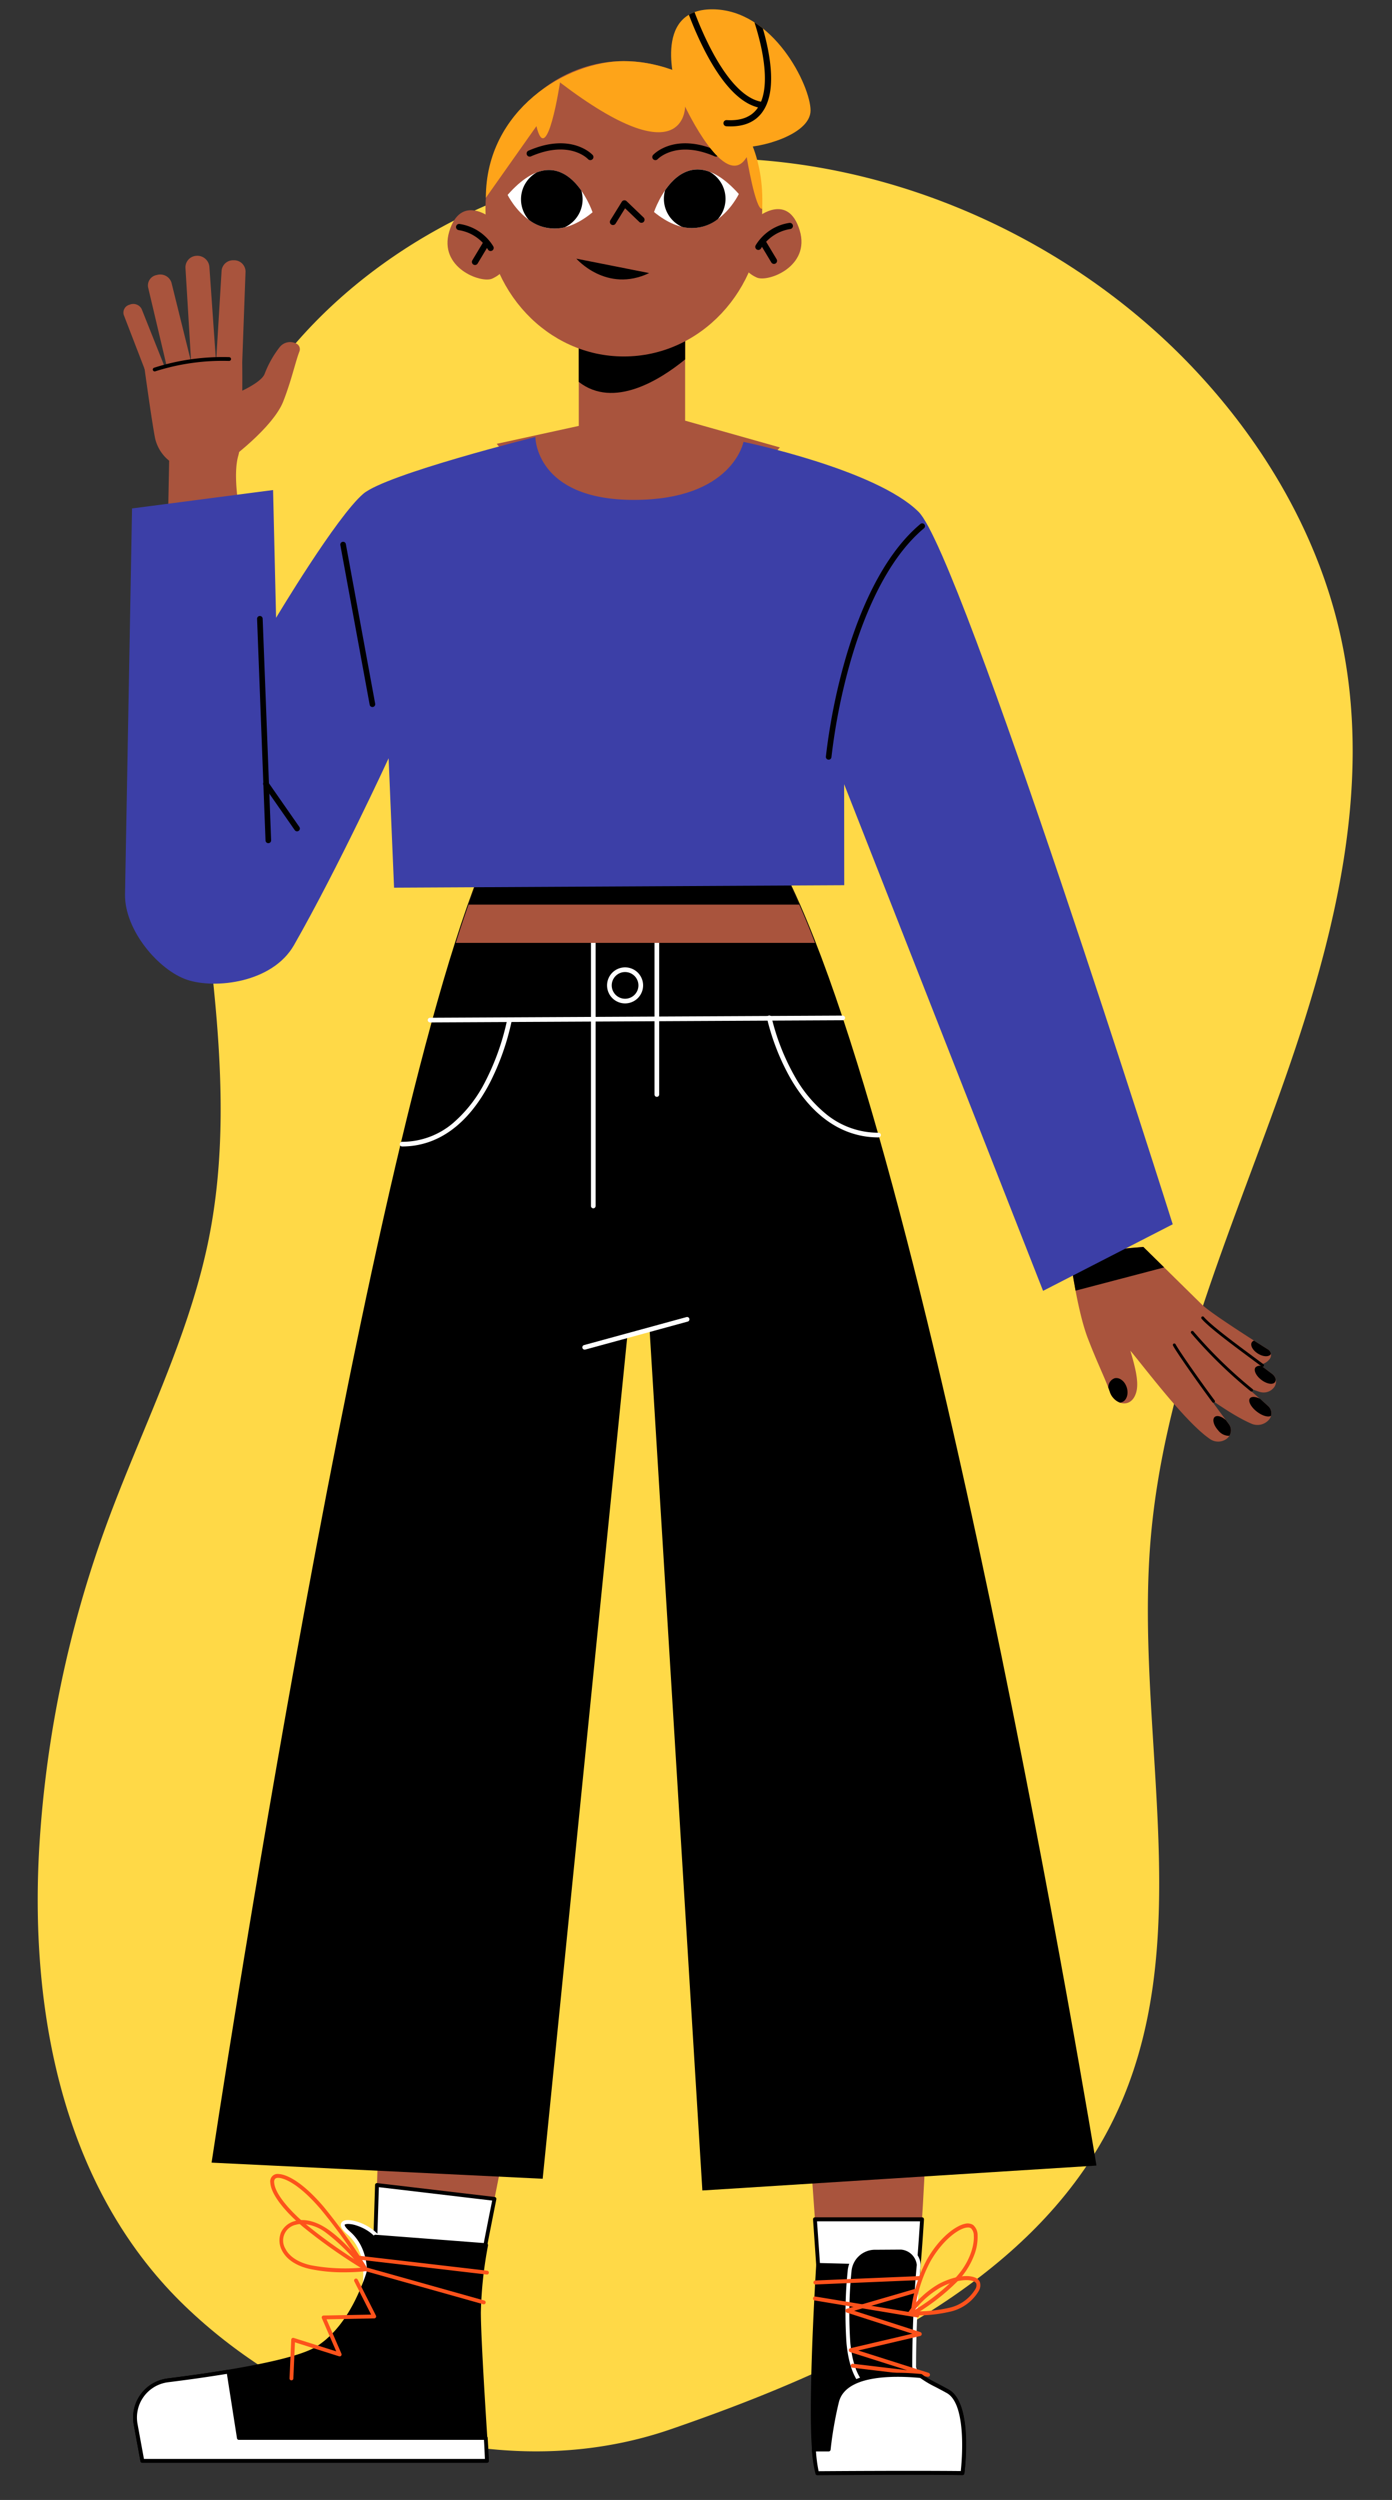 <svg xmlns="http://www.w3.org/2000/svg" xmlns:xlink="http://www.w3.org/1999/xlink" width="293.556" height="527.099" viewBox="0 0 293.556 527.099">
  <rect x="0" y="0" width="293.556" height="527.099" fill="#333333" stroke="none"/>
  <defs>
    <clipPath id="clip-path">
      <rect id="Rectangle_45320" data-name="Rectangle 45320" width="243.088" height="521.885" fill="none"/>
    </clipPath>
    <clipPath id="clip-path-2">
      <path id="Path_184051" data-name="Path 184051" d="M588.136,26.654s9,12.03,13.178,12.39,15.128-2.576,15.128-7.741S608.608,9.97,595.69,9.97s-7.553,16.684-7.553,16.684" transform="translate(-587.032 -9.97)" fill="none"/>
    </clipPath>
  </defs>
  <g id="_13" data-name="13" transform="translate(-1126 -3576.115)">
    <g id="Group_174791" data-name="Group 174791" transform="translate(0 194)">
      <g id="Group_172620" data-name="Group 172620" transform="matrix(0.998, 0.07, -0.07, 0.998, 1159.848, 3407)">
        <g id="Group_157493" data-name="Group 157493" transform="translate(0 0)">
          <path id="Path_114544" data-name="Path 114544" d="M199.852,522.945c36.131-15.352,73.6-36.067,88.154-70.71,16.15-38.447-.755-81.5-.349-122.832.323-32.739,11.62-64.357,20.508-96.016s15.417-65.3,6.246-96.885c-6.139-21.146-19.179-40.279-36.014-55.461-29.645-26.734-72.357-41.2-112.94-35.086S88.008,79.93,76.143,116.885C59.335,169.243,92.169,225.133,85.19,279.424c-2.73,21.243-11.469,41.333-17.4,61.995a239.442,239.442,0,0,0-9.286,67.45c.222,34.85,9.627,72.032,37.311,95.24C123.745,527.519,165.3,537.626,199.852,522.945Z" transform="translate(-58.504 -44.565)" fill="#ffd947"/>
        </g>
      </g>
      <g id="Group_175097" data-name="Group 175097" transform="translate(1152 3382.112)">
        <g id="Group_175098" data-name="Group 175098" transform="translate(0 0.003)">
          <g id="Group_175097-2" data-name="Group 175097" transform="translate(0 0)" clip-path="url(#clip-path)">
            <path id="Path_183970" data-name="Path 183970" d="M27.713,415.465l.205-10.559a8.482,8.482,0,0,1-2.943-4.631c-.616-2.915-2.258-14.882-2.258-14.882l20.6-2.223s.288,16.888-.821,20.686.068,10.5.068,10.5Z" transform="translate(-18.246 -307.764)" fill="#a9543d"/>
            <path id="Path_183971" data-name="Path 183971" d="M116.568,390.861s8.719-6.513,10.8-11.847c1.774-4.549,2.527-8.251,3.412-10.545a1.314,1.314,0,0,0-.686-1.649,2.811,2.811,0,0,0-3.478.747,21.731,21.731,0,0,0-3.153,5.58c-.676,2.015-6.124,4.238-6.124,4.238Z" transform="translate(-93.628 -294.386)" fill="#a9543d"/>
            <path id="Path_183972" data-name="Path 183972" d="M104.981,300.347l.7-19.1a2.4,2.4,0,0,0-2.5-2.381,2.432,2.432,0,0,0-2.547,2.155l-1.164,19.325Z" transform="translate(-79.899 -223.988)" fill="#a9543d"/>
            <path id="Path_183973" data-name="Path 183973" d="M73.073,296.662l-1.42-20.293a2.551,2.551,0,0,0-2.781-2.316,2.432,2.432,0,0,0-2.264,2.55l1.255,20.819Z" transform="translate(-53.496 -220.113)" fill="#a9543d"/>
            <path id="Path_183974" data-name="Path 183974" d="M35.542,313.23l-4.3-17.368a2.484,2.484,0,0,0-3.066-1.569,2.238,2.238,0,0,0-1.861,2.567l4.217,17.85Z" transform="translate(-21.092 -236.313)" fill="#a9543d"/>
            <path id="Path_183975" data-name="Path 183975" d="M8.942,339.543,3.867,326.8a1.987,1.987,0,0,0-2.563-.886,1.712,1.712,0,0,0-1.212,2.13l5.054,13.114Z" transform="translate(0 -261.66)" fill="#a9543d"/>
            <path id="Path_183976" data-name="Path 183976" d="M32.039,385.512a.4.4,0,0,1-.121-.783A47.5,47.5,0,0,1,47.76,382.5a.4.4,0,0,1-.057.8,46.684,46.684,0,0,0-15.544,2.191.4.4,0,0,1-.121.019" transform="translate(-25.412 -307.199)"/>
            <path id="Path_183977" data-name="Path 183977" d="M400.2,364.122l17.3-3.776V336.834h22.427V359.24l19.983,5.644-31.2,34.894Z" transform="translate(-321.442 -270.547)" fill="#a9543d"/>
            <path id="Path_183978" data-name="Path 183978" d="M510.531,346.335v-9.5H488.1v14.232c7.385,5.746,17.161-.437,22.427-4.732" transform="translate(-392.046 -270.547)"/>
            <path id="Path_183979" data-name="Path 183979" d="M720.117,1763.949s-1.733,36.111-.879,53.979-.894,70.174-3.484,87.066l-19.237-.747s-7.524-115.66-12.678-141.407Z" transform="translate(-549.261 -1415.918)" fill="#a9543d"/>
            <path id="Path_183980" data-name="Path 183980" d="M741.19,2377.714c.867,12.34,1.391,20.4,1.391,20.4l19.237.747c.73-4.759,1.392-12.329,1.949-21.148Z" transform="translate(-595.326 -1909.786)" fill="#fff"/>
            <path id="Path_183981" data-name="Path 183981" d="M760.165,2397.563h-.015l-19.237-.747a.413.413,0,0,1-.389-.393c-.005-.081-.534-8.2-1.391-20.4a.433.433,0,0,1,.107-.318.4.4,0,0,1,.3-.135h22.578a.4.4,0,0,1,.3.134.431.431,0,0,1,.108.316c-.593,9.393-1.268,16.719-1.953,21.187a.411.411,0,0,1-.4.356m-18.858-1.576,18.513.719c.651-4.4,1.293-11.392,1.861-20.291H739.973c.735,10.477,1.222,17.859,1.335,19.572" transform="translate(-593.672 -1908.065)"/>
            <path id="Path_183982" data-name="Path 183982" d="M307.154,1739s-4.17,34.21-2.876,52.489-10.973,69.824-13.562,86.682L268.9,1875.33s3.538-119.089,5.465-137.621Z" transform="translate(-215.983 -1395.733)" fill="#a9543d"/>
            <path id="Path_183983" data-name="Path 183983" d="M269.485,2340.947c-.362,11.459-.583,18.906-.583,18.906l21.814,2.844c.668-4.352,1.982-11.016,3.54-18.822Z" transform="translate(-215.983 -1880.255)" fill="#fff"/>
            <path id="Path_183984" data-name="Path 183984" d="M289.058,2361.444a.435.435,0,0,1-.053,0l-21.814-2.844a.406.406,0,0,1-.354-.415c0-.074.225-7.578.583-18.906a.406.406,0,0,1,.454-.39l24.771,2.927a.406.406,0,0,1,.351.483c-1.539,7.71-2.868,14.446-3.537,18.8a.406.406,0,0,1-.4.344m-21.4-3.6,21.057,2.745c.676-4.3,1.937-10.7,3.4-18.016l-23.895-2.824c-.305,9.68-.51,16.482-.558,18.095" transform="translate(-214.324 -1878.596)"/>
            <path id="Path_183985" data-name="Path 183985" d="M236.861,2403.437s7.146-13.938-.473-20.548c-5.163-4.48,7.839-1.96,7.175,4.133-.672,6.161-6.7,16.416-6.7,16.416" transform="translate(-188.891 -1912.112)"/>
            <path id="Path_183986" data-name="Path 183986" d="M235.186,2402.174a.407.407,0,0,1-.361-.592,32.588,32.588,0,0,0,2.587-7.7c1.072-5.56.075-9.715-2.964-12.352-1.177-1.021-1.583-1.811-1.243-2.415.58-1.031,2.8-.414,3.461-.2a10.319,10.319,0,0,1,3.909,2.273,5.038,5.038,0,0,1,1.719,4.211c-.673,6.177-6.508,16.156-6.755,16.578a.406.406,0,0,1-.35.2m-.58-22.825c-.418,0-.651.082-.695.16s.032.5,1.068,1.4c3.231,2.8,4.347,7.347,3.226,13.138-.134.693-.292,1.363-.462,2,1.629-3.37,3.4-7.618,3.741-10.743.289-2.653-2.424-4.775-5.068-5.624a6.1,6.1,0,0,0-1.81-.335" transform="translate(-187.217 -1910.443)" fill="#fff"/>
            <path id="Path_183987" data-name="Path 183987" d="M739.935,2426.665s-2.389,38.234-.249,42.416c0,0,19.492,1.319,30.691,1.457,0,0,1.93-14.434-3.1-17.24-5.4-3.007-7.354-3.171-7.354-7.572S761.1,2427.2,761.1,2427.2Z" transform="translate(-593.402 -1949.104)"/>
            <path id="Path_183988" data-name="Path 183988" d="M768.737,2469.237h0c-11.082-.136-30.518-1.445-30.713-1.458a.4.4,0,0,1-.332-.223c-2.169-4.239.1-41.075.2-42.641a.412.412,0,0,1,.414-.395l21.169.534a.4.4,0,0,1,.292.141.433.433,0,0,1,.1.318c-.012.141-1.183,14.158-1.183,18.49,0,3.417,1.2,4.046,4.743,5.912.706.371,1.505.792,2.4,1.288,5.224,2.911,3.4,17.068,3.315,17.669a.412.412,0,0,1-.4.364m-30.424-2.284c2.25.149,19.632,1.286,30.067,1.435a50.735,50.735,0,0,0,.288-7.136c-.131-3.5-.8-7.951-3.226-9.305-.882-.492-1.677-.91-2.379-1.279-3.67-1.93-5.188-2.729-5.188-6.665s.948-15.672,1.15-18.116l-20.349-.514c-.805,13.045-1.863,37.635-.361,41.579" transform="translate(-591.763 -1947.382)"/>
            <path id="Path_183989" data-name="Path 183989" d="M86.615,2398.083a85.323,85.323,0,0,0-1.516,14.148c0,6.56,1.683,31.329,1.683,31.329H14.114l-1.41-7.7a7.907,7.907,0,0,1,6.794-9.271c10.178-1.272,26.66-3.728,31.529-6.775,8.9-5.567,12.234-19.651,12.234-23.517Z" transform="translate(-10.099 -1924.71)"/>
            <path id="Path_183990" data-name="Path 183990" d="M85.117,2442.309H12.449a.406.406,0,0,1-.4-.333l-1.41-7.7a8.313,8.313,0,0,1,7.143-9.747c9.629-1.2,26.507-3.677,31.364-6.716,4.727-2.959,7.663-8.272,9.293-12.208a33.947,33.947,0,0,0,2.75-10.965.406.406,0,0,1,.437-.405l23.354,1.789a.406.406,0,0,1,.367.485,85.568,85.568,0,0,0-1.508,14.069c0,6.471,1.665,31.053,1.682,31.3a.407.407,0,0,1-.405.434m-72.329-.813H84.682c-.224-3.339-1.655-24.9-1.655-30.922a84.874,84.874,0,0,1,1.438-13.778l-22.476-1.722a36.629,36.629,0,0,1-2.8,10.838c-1.675,4.045-4.7,9.513-9.613,12.585-2.616,1.637-10.238,4.152-31.694,6.834a7.5,7.5,0,0,0-6.445,8.794Z" transform="translate(-8.434 -1923.052)"/>
            <path id="Path_183991" data-name="Path 183991" d="M178.544,2462.656h-.018a.407.407,0,0,1-.388-.424l.36-8.153a.406.406,0,0,1,.528-.37l8.961,2.834-3.028-6.991a.406.406,0,0,1,.365-.568l10.021-.194-3.549-7.009a.406.406,0,0,1,.725-.367l3.841,7.586a.407.407,0,0,1-.355.59l-10.062.194,3.141,7.252a.406.406,0,0,1-.5.549l-9.305-2.943-.336,7.624a.406.406,0,0,1-.406.388" transform="translate(-143.08 -1960.772)" fill="#fd521b"/>
            <path id="Path_183992" data-name="Path 183992" d="M780.361,2437.751s-3.417-1-4.251-9.536a88.336,88.336,0,0,1,.236-15.153,5.377,5.377,0,0,1,5.494-5.007l5.337-.037a4.016,4.016,0,0,1,3.753,3.67s-.961,9.337-.961,21.323c0,1.348,2.927,4.446,2.927,4.446Z" transform="translate(-623.184 -1934.127)"/>
            <path id="Path_183993" data-name="Path 183993" d="M778.708,2436.451a.4.4,0,0,1-.11-.015c-.15-.045-3.693-1.182-4.544-9.9a88.833,88.833,0,0,1,.236-15.234,5.781,5.781,0,0,1,5.9-5.389l5.328-.037h.02a4.507,4.507,0,0,1,2.825,1.256,3.931,3.931,0,0,1,1.316,2.838.353.353,0,0,1,0,.041c-.009.093-.959,9.454-.959,21.279,0,.855,1.724,3,2.811,4.15a.435.435,0,0,1,.087.455.406.406,0,0,1-.366.263l-12.535.293h-.009m1.258-29.7a4.974,4.974,0,0,0-4.869,4.628,87.983,87.983,0,0,0-.237,15.071c.735,7.521,3.515,8.983,3.915,9.155l11.549-.27c-.925-1.06-2.413-2.937-2.413-4.046,0-11.594.91-20.833.961-21.347a3.645,3.645,0,0,0-3.355-3.225l-5.327.037h-.019c-.068,0-.136,0-.2,0" transform="translate(-621.531 -1932.405)" fill="#fff"/>
            <path id="Path_183994" data-name="Path 183994" d="M791.243,2470.457l-.047,0-15.894-1.908a.419.419,0,0,1-.356-.467.409.409,0,0,1,.449-.371l11.467,1.376-12.04-3.824a.421.421,0,0,1-.286-.419.417.417,0,0,1,.316-.4l13.082-3.062-13.833-4.453a.427.427,0,0,1,.011-.81l14.626-4.254a.4.4,0,0,1,.5.293.424.424,0,0,1-.281.52l-13.3,3.868,13.97,4.5a.427.427,0,0,1-.031.815l-13.07,3.06,14.837,4.712a.424.424,0,0,1,.278.49.41.41,0,0,1-.4.336" transform="translate(-621.53 -1969.333)" fill="#fd521b"/>
            <path id="Path_183995" data-name="Path 183995" d="M282.417,2436.748a.411.411,0,0,1-.11-.016l-25.035-7.033a.407.407,0,0,1,.22-.783l25.035,7.033a.407.407,0,0,1-.11.8" transform="translate(-206.403 -1950.9)" fill="#fd521b"/>
            <path id="Path_183996" data-name="Path 183996" d="M277.359,2420.622a.315.315,0,0,1-.048,0l-27.108-3.167a.407.407,0,0,1,.094-.808l27.108,3.168a.406.406,0,0,1-.047.81" transform="translate(-200.675 -1941.052)" fill="#fd521b"/>
            <path id="Path_183997" data-name="Path 183997" d="M768.259,2547.778a48.917,48.917,0,0,1-5.658-3.23c-6.843-.653-16.377-.439-17.724,5.535a79.686,79.686,0,0,0-1.723,9.948h-3.131a26.5,26.5,0,0,0,.723,5.016s19.386-.158,30.617-.03c0,0,.1-.7.206-2.267h0c.305-4.37.393-12.908-3.311-14.972" transform="translate(-594.389 -2043.584)" fill="#fff"/>
            <path id="Path_183998" data-name="Path 183998" d="M739.092,2563.716a.4.4,0,0,1-.358-.223,25.374,25.374,0,0,1-.769-5.177.433.433,0,0,1,.105-.322.4.4,0,0,1,.3-.136h2.765a83.409,83.409,0,0,1,1.694-9.623c.764-3.391,4.534-7.159,18.155-5.859a.4.4,0,0,1,.213.088,20.16,20.16,0,0,0,3.207,1.9c.7.371,1.5.79,2.391,1.286,3.851,2.146,3.861,10.554,3.524,15.375-.11,1.567-.206,2.268-.209,2.3a.411.411,0,0,1-.4.362h0c-11.1-.126-30.416.028-30.609.03Zm-.28-5.015a31.27,31.27,0,0,0,.558,4.17c2.4-.018,19.567-.143,29.981-.031.038-.353.1-.967.16-1.872.26-3.717.478-12.577-3.1-14.57-.88-.491-1.674-.908-2.375-1.277a22.339,22.339,0,0,1-3.246-1.916c-5.908-.553-15.866-.585-17.175,5.222a79.348,79.348,0,0,0-1.714,9.892.412.412,0,0,1-.4.382Z" transform="translate(-592.734 -2041.831)"/>
            <path id="Path_183999" data-name="Path 183999" d="M86.538,2554.868H34.474l-2.188-13.98c-4.522.75-9.074,1.372-12.788,1.836a7.906,7.906,0,0,0-6.794,9.27l.526,2.873.884,4.83H86.783s-.1-2.682-.245-4.83" transform="translate(-10.099 -2040.848)" fill="#fff"/>
            <path id="Path_184000" data-name="Path 184000" d="M85.117,2558.447H12.449a.406.406,0,0,1-.4-.333l-1.41-7.7a8.312,8.312,0,0,1,7.143-9.747c4.624-.578,8.921-1.2,12.772-1.834a.406.406,0,0,1,.468.338l2.134,13.637H84.872a.406.406,0,0,1,.405.378c.146,2.131.245,4.817.246,4.844a.407.407,0,0,1-.406.421m-72.329-.813H84.695c-.031-.775-.1-2.488-.2-4.018H32.809a.406.406,0,0,1-.4-.344L30.283,2539.7c-3.756.617-7.926,1.213-12.4,1.772a7.5,7.5,0,0,0-6.445,8.795Z" transform="translate(-8.434 -2039.189)"/>
            <path id="Path_184001" data-name="Path 184001" d="M761.122,2464.821a.385.385,0,0,1-.064-.005l-21.585-3.57a.42.42,0,0,1-.337-.483.407.407,0,0,1,.464-.35l21.585,3.57a.42.42,0,0,1,.337.483.41.41,0,0,1-.4.355" transform="translate(-593.672 -1976.206)" fill="#fd521b"/>
            <path id="Path_184002" data-name="Path 184002" d="M740.007,2440.333a.422.422,0,0,1-.016-.843l21.838-.923a.422.422,0,0,1,.033.843l-21.838.923h-.017" transform="translate(-594.05 -1958.663)" fill="#fd521b"/>
            <path id="Path_184003" data-name="Path 184003" d="M180.978,2389.565a34.328,34.328,0,0,1-7.206-.7c-2.844-.628-4.935-2.01-5.888-3.891a4.524,4.524,0,0,1-.215-3.816,4.43,4.43,0,0,1,2.9-2.391c2.022-.578,4.475.019,6.908,1.679,4.141,2.826,8.013,8.032,8.176,8.252a.407.407,0,0,1-.28.646,41.748,41.748,0,0,1-4.4.218m-8.818-10.2a4.957,4.957,0,0,0-1.363.184,3.386,3.386,0,0,0-2.188,5.06c.841,1.66,2.737,2.89,5.339,3.465a39.166,39.166,0,0,0,10.612.53,39.434,39.434,0,0,0-7.536-7.485,8.883,8.883,0,0,0-4.863-1.754" transform="translate(-134.41 -1910.463)" fill="#fd521b"/>
            <path id="Path_184004" data-name="Path 184004" d="M177.519,2349.4a.4.4,0,0,1-.206-.056,111.065,111.065,0,0,1-12.793-8.991c-3.286-2.74-6.843-6.649-6.972-9.4a1.556,1.556,0,0,1,1.779-1.8c.863.032,4.1.625,9.469,6.9a114.776,114.776,0,0,1,9.07,12.737.406.406,0,0,1-.348.617m-18.3-19.446a.924.924,0,0,0-.664.2,1.014,1.014,0,0,0-.194.754c.117,2.5,3.672,6.31,6.681,8.819a107.693,107.693,0,0,0,11.219,8.017,107.293,107.293,0,0,0-8.08-11.172c-5.291-6.182-8.328-6.6-8.883-6.619h-.079" transform="translate(-126.541 -1870.773)" fill="#fd521b"/>
            <path id="Path_184005" data-name="Path 184005" d="M844.282,2401.576a.391.391,0,0,1-.221-.068.427.427,0,0,1-.183-.384,29.852,29.852,0,0,1,3.476-11.444c2.56-4.468,5.895-6.976,7.91-7.416a2.167,2.167,0,0,1,1.789.26,2.831,2.831,0,0,1,.914,2.138,10.691,10.691,0,0,1-.882,4.6,16.036,16.036,0,0,1-3.4,5.165,45.979,45.979,0,0,1-9.208,7.1.394.394,0,0,1-.191.05m11.654-18.546a2.414,2.414,0,0,0-.505.06c-1.906.416-5.053,2.962-7.38,7.022a29.205,29.205,0,0,0-3.278,10.268,45.329,45.329,0,0,0,8.341-6.555c3.016-3.075,4.212-6.871,4.045-9.1a2.088,2.088,0,0,0-.576-1.517,1.075,1.075,0,0,0-.647-.18M847.7,2389.9h0Z" transform="translate(-677.804 -1913.379)" fill="#fd521b"/>
            <path id="Path_184006" data-name="Path 184006" d="M842.911,2446.814c-.91,0-1.484-.041-1.545-.045a.406.406,0,0,1-.337-.238.437.437,0,0,1,.031-.422,20.136,20.136,0,0,1,6.283-5.854c2.223-1.236,5.558-2.222,7.63-1.465a1.85,1.85,0,0,1,1.147.979,2.341,2.341,0,0,1-.228,1.9,9.4,9.4,0,0,1-6.194,4.4,30.466,30.466,0,0,1-6.786.746m-.727-.855a30.346,30.346,0,0,0,7.334-.714,8.677,8.677,0,0,0,5.651-3.958,1.6,1.6,0,0,0,.206-1.185,1.119,1.119,0,0,0-.67-.515c-1.331-.486-4.156-.157-6.98,1.413a19.232,19.232,0,0,0-5.541,4.958m5.35-5.331h0Z" transform="translate(-675.484 -1958.631)" fill="#fd521b"/>
            <path id="Path_184007" data-name="Path 184007" d="M1077.1,1435.639c3.936,4.8,11.939,15.387,16.855,18.679a2.993,2.993,0,0,0,3.487-.125,2.206,2.206,0,0,0,.425-3.066c-3.005-4.033-10.264-13.9-11.5-16.693-.821-1.854-3.869-1.784-6.588-1.3-2.25.4-4.128.733-2.677,2.5" transform="translate(-864.716 -1150.864)" fill="#a9543d"/>
            <path id="Path_184008" data-name="Path 184008" d="M1096.24,1430.8s14.234,12.417,22.193,15.826a3.207,3.207,0,0,0,3.674-.839,2.052,2.052,0,0,0-.167-2.875c-3.659-3.305-14.071-12.082-15.846-14.61-2.226-3.17-9.854,2.5-9.854,2.5" transform="translate(-880.503 -1146.442)" fill="#a9543d"/>
            <path id="Path_184009" data-name="Path 184009" d="M1103.69,1411.3s14.749,10.644,22.463,13.043a2.772,2.772,0,0,0,2.968-.9,2.016,2.016,0,0,0-.354-2.888c-3.8-2.843-12.83-9.691-14.646-11.83-2.313-2.724-10.43,2.58-10.43,2.58" transform="translate(-886.486 -1130.866)" fill="#a9543d"/>
            <path id="Path_184010" data-name="Path 184010" d="M1053.076,1357.547c-3.313-2.087-12.132-7.7-13.925-9.46-4.309-4.23-12.365-12.16-12.365-12.16s-14.911,1.23-16.162,1.917c-.273.15.2,1.377,1.168,3.184.366,2.383,1.574,9.673,3.264,14.093,2.042,5.34,3.757,8.679,4.667,11.365s4.467,3.681,5.54.19c.685-2.228-.244-5.552-1.21-8.883a14.012,14.012,0,0,0,2.176,1.7c1.928,1.164,7.629-7.6,7.629-7.6s9.918,7.052,16.385,8.765a3.021,3.021,0,0,0,3.2-1.119,1.379,1.379,0,0,0-.373-1.989" transform="translate(-811.674 -1073.02)" fill="#a9543d"/>
            <path id="Path_184011" data-name="Path 184011" d="M1212.237,1438.169c-.747-.471-1.775-1.121-2.939-1.866a.881.881,0,0,0-.47.355c-.392.626.186,1.693,1.29,2.384s2.317.742,2.708.116c.013-.021.022-.043.032-.064a1.374,1.374,0,0,0-.622-.925" transform="translate(-970.836 -1153.643)"/>
            <path id="Path_184012" data-name="Path 184012" d="M1216.868,1466.071a2,2,0,0,0-.719-1.027c-.609-.456-1.352-1.015-2.178-1.64a1.262,1.262,0,0,0-1.332.258c-.449.586.1,1.763,1.234,2.629s2.411,1.091,2.86.5a.9.9,0,0,0,.135-.724" transform="translate(-973.869 -1175.356)"/>
            <path id="Path_184013" data-name="Path 184013" d="M1210.574,1498.582c-.482-.436-1.062-.961-1.708-1.55-.942-.462-1.8-.525-2.135-.089-.449.587.22,1.853,1.494,2.828,1.146.877,2.391,1.219,2.956.853a2.049,2.049,0,0,0-.607-2.042" transform="translate(-969.137 -1202.112)"/>
            <path id="Path_184014" data-name="Path 184014" d="M1171.416,1518.841l-.618-.832c-.884-.8-1.889-1.1-2.373-.657-.546.5-.219,1.747.733,2.793a2.877,2.877,0,0,0,2.366,1.169,2.2,2.2,0,0,0-.107-2.473" transform="translate(-938.27 -1218.579)"/>
            <path id="Path_184015" data-name="Path 184015" d="M1056.812,1476.512a2.013,2.013,0,0,0-1.249,1.961c.114.3.22.594.317.879a3.639,3.639,0,0,0,2.121,2.264,1.479,1.479,0,0,0,.359-.063c1.035-.318,1.528-1.7,1.1-3.1s-1.613-2.264-2.648-1.946" transform="translate(-847.831 -1185.886)"/>
            <path id="Path_184016" data-name="Path 184016" d="M1133.287,1451.876a.3.3,0,0,1-.243-.122c-3.012-4.043-7.573-10.553-8.291-11.929a.3.3,0,1,1,.538-.281c.706,1.353,5.24,7.822,8.24,11.847a.3.3,0,0,1-.243.484" transform="translate(-903.376 -1156.115)"/>
            <path id="Path_184017" data-name="Path 184017" d="M1156.8,1438.666a.3.3,0,0,1-.185-.063,97.038,97.038,0,0,1-12.541-12.223.3.3,0,0,1,.464-.391,96.391,96.391,0,0,0,12.447,12.133.3.3,0,0,1-.185.544" transform="translate(-918.867 -1145.271)"/>
            <path id="Path_184018" data-name="Path 184018" d="M1168.066,1420.979a.3.3,0,0,1-.182-.061c-.62-.464-1.325-.987-2.079-1.546-3.816-2.827-9.043-6.7-10.585-8.515a.3.3,0,1,1,.462-.393c1.5,1.763,6.691,5.611,10.484,8.421.755.559,1.461,1.083,2.082,1.548a.3.3,0,0,1-.182.546" transform="translate(-927.818 -1132.803)"/>
            <path id="Path_184019" data-name="Path 184019" d="M1026.786,1335.927s-14.911,1.23-16.162,1.917c-.273.15.2,1.377,1.168,3.184.132.858.373,2.352.706,4.119l18.68-4.9-4.392-4.323" transform="translate(-811.674 -1073.02)"/>
            <path id="Path_184020" data-name="Path 184020" d="M212.711,884.047c31.525,52.865,68.508,277.788,68.508,277.788l-83.11,5.252L186.987,985.729l-4.693,1.126-17.861,177.761-69.825-3.4S127.9,939.876,153.261,884.276c0,0,51.3-13.893,59.45-.229" transform="translate(-75.989 -705.239)"/>
            <path id="Path_184021" data-name="Path 184021" d="M501.656,1045.631a.492.492,0,0,1-.492-.492V985.127a.492.492,0,0,1,.492-.492h13.4a.492.492,0,0,1,.492.492v36.507a.492.492,0,1,1-.984,0V985.619h-12.42v59.519a.492.492,0,0,1-.492.492" transform="translate(-402.536 -790.862)" fill="#fff"/>
            <path id="Path_184022" data-name="Path 184022" d="M356.311,944.33h75.752a161.181,161.181,0,0,0-7.148-16.137H362.046c-1.879,4.577-3.8,10.007-5.735,16.137" transform="translate(-286.19 -745.527)" fill="#a9543d"/>
            <path id="Path_184023" data-name="Path 184023" d="M388.129,96.623c0-17.2,13.063-31.137,29.178-31.137s29.177,13.941,29.177,31.137-13.063,31.137-29.177,31.137-29.178-13.941-29.178-31.137" transform="translate(-311.746 -52.599)" fill="#a9543d"/>
            <path id="Path_184024" data-name="Path 184024" d="M588.137,26.654S582.773,9.97,595.69,9.97,616.442,26.138,616.442,31.3s-10.949,8.1-15.128,7.741-13.178-12.39-13.178-12.39" transform="translate(-471.506 -8.009)" fill="#fea419"/>
            <path id="Path_184025" data-name="Path 184025" d="M356.578,226.866s-6.379-5.18-8.8,2.838c-2.313,7.653,6.734,11,9.055,9.94,4.306-1.967,4.746-6.4-.253-12.778" transform="translate(-279.033 -180.898)" fill="#a9543d"/>
            <path id="Path_184026" data-name="Path 184026" d="M363.867,245.644a.653.653,0,0,1-.565-.324,8.871,8.871,0,0,0-6.145-4.079.653.653,0,0,1,.14-1.3,10.039,10.039,0,0,1,7.133,4.72.653.653,0,0,1-.564.982" transform="translate(-286.402 -192.719)"/>
            <path id="Path_184027" data-name="Path 184027" d="M373,928.193c-1.007,2.452-2.024,5.151-3.05,8.069h69.754c-1.284-2.936-2.562-5.635-3.834-8.069Z" transform="translate(-297.148 -745.527)"/>
            <path id="Path_184028" data-name="Path 184028" d="M374.224,263a.653.653,0,0,1-.56-.989l2.292-3.82a.653.653,0,1,1,1.12.672l-2.292,3.82a.653.653,0,0,1-.561.317" transform="translate(-300.053 -207.127)"/>
            <path id="Path_184029" data-name="Path 184029" d="M522.082,219.826a.653.653,0,0,1-.555-1l2.417-3.91a.653.653,0,0,1,1.008-.128l3.555,3.412a.653.653,0,1,1-.9.942l-2.972-2.853-1.992,3.223a.653.653,0,0,1-.556.31" transform="translate(-418.814 -172.375)"/>
            <path id="Path_184030" data-name="Path 184030" d="M500.873,280.167c-9,4.29-15.352-3.04-15.352-3.04Z" transform="translate(-389.972 -222.59)"/>
            <path id="Path_184031" data-name="Path 184031" d="M429.773,191.1s-5.931-17.295-17.916-3.661c0,0,6.423,13.139,17.916,3.661" transform="translate(-330.805 -146.342)" fill="#fff"/>
            <path id="Path_184032" data-name="Path 184032" d="M132.291,469.2s27.973,5.8,36.947,14.779,53.573,150.188,53.573,150.188l-27.341,14.04L153.517,541.376l.019,21.3L58.6,563.2,57.45,535.913s-10.6,23.015-19.954,39.4c-4.541,7.951-16.656,9.312-22.584,7.292-5.96-2.031-13.157-10.429-13.047-18l1.481-81.366,29.742-3.88.63,26.943S46.43,485.017,52.1,480.157c4.83-4.144,36.3-11.985,36.3-11.985s-.031,13.265,20.78,13.265S132.291,469.2,132.291,469.2" transform="translate(-1.498 -376.037)" fill="#3c3fa7"/>
            <path id="Path_184033" data-name="Path 184033" d="M510.2,1070.7a.59.59,0,0,1-.59-.572l-1.78-58.2a.59.59,0,0,1,1.18-.036l1.78,58.2a.591.591,0,0,1-.572.608H510.2" transform="translate(-407.89 -812.292)"/>
            <path id="Path_184034" data-name="Path 184034" d="M296.779,1117.548a.492.492,0,0,1,0-.984,16.52,16.52,0,0,0,10.758-3.966,28.471,28.471,0,0,0,6.821-8.826,51.557,51.557,0,0,0,4.578-12.955.492.492,0,0,1,.968.176,52.616,52.616,0,0,1-4.664,13.216c-4.572,8.726-10.956,13.339-18.461,13.339" transform="translate(-237.978 -875.823)" fill="#fff"/>
            <path id="Path_184035" data-name="Path 184035" d="M713.284,1113.752c-7.5,0-13.946-4.357-18.649-12.6a48.606,48.606,0,0,1-4.867-12.5.492.492,0,1,1,.963-.2,47.561,47.561,0,0,0,4.77,12.229,27.783,27.783,0,0,0,6.952,8.334,17.377,17.377,0,0,0,10.831,3.75.492.492,0,1,1,0,.984" transform="translate(-554.014 -873.936)" fill="#fff"/>
            <path id="Path_184036" data-name="Path 184036" d="M326.747,1089.51a.492.492,0,0,1,0-.984l87.019-.462h0a.492.492,0,0,1,0,.984l-87.019.462Z" transform="translate(-262.049 -873.936)" fill="#fff"/>
            <path id="Path_184037" data-name="Path 184037" d="M492.423,1417.906a.492.492,0,0,1-.129-.967l21.588-5.9a.492.492,0,1,1,.259.949l-21.588,5.9a.5.5,0,0,1-.13.018" transform="translate(-395.12 -1133.338)" fill="#fff"/>
            <path id="Path_184038" data-name="Path 184038" d="M568.727,190.567s5.8-17.339,17.888-3.8c0,0-6.325,13.187-17.888,3.8" transform="translate(-456.803 -145.862)" fill="#fff"/>
            <path id="Path_184039" data-name="Path 184039" d="M567.528,157.1a.653.653,0,0,1-.478-1.1c.183-.2,4.587-4.781,13.521-.891a.653.653,0,1,1-.521,1.2c-8.1-3.524-12,.541-12.043.583a.651.651,0,0,1-.479.209" transform="translate(-455.315 -123.335)"/>
            <path id="Path_184040" data-name="Path 184040" d="M445.645,157.1a.652.652,0,0,1-.477-.207c-.164-.173-4.008-4.083-12.045-.585a.653.653,0,1,1-.522-1.2c8.934-3.89,13.339.694,13.521.891a.653.653,0,0,1-.478,1.1" transform="translate(-347.152 -123.336)"/>
            <path id="Path_184041" data-name="Path 184041" d="M417.634,65.486c-12.012,0-29.1,10.268-29.1,28.817L399.2,79.2c2.213,9.14,4.973-9.222,4.973-9.222,26.5,20.165,26.383,5.094,26.383,5.094s8.517,18.145,12.987,10.645c0,0,1.876,11.306,3.265,10.909.935-21.909-16.426-31.137-29.177-31.137" transform="translate(-312.074 -52.599)" fill="#fea419"/>
            <path id="Path_184042" data-name="Path 184042" d="M665.368,225.707s6.379-5.18,8.8,2.838c2.313,7.653-6.734,11-9.055,9.94-4.306-1.967-4.746-6.4.253-12.778" transform="translate(-531.521 -179.967)" fill="#a9543d"/>
            <path id="Path_184043" data-name="Path 184043" d="M677.87,244.487a.653.653,0,0,1-.564-.982,10.039,10.039,0,0,1,7.134-4.72.653.653,0,0,1,.14,1.3,8.871,8.871,0,0,0-6.145,4.079.653.653,0,0,1-.565.324" transform="translate(-543.943 -191.79)"/>
            <path id="Path_184044" data-name="Path 184044" d="M685.25,261.844a.653.653,0,0,1-.561-.317l-2.292-3.82a.653.653,0,1,1,1.12-.672l2.292,3.82a.653.653,0,0,1-.559.989" transform="translate(-548.029 -206.197)"/>
            <path id="Path_184045" data-name="Path 184045" d="M439.166,188.368a6.5,6.5,0,0,0-.259-1.817c-1.939-2.775-5.074-5.5-9.416-3.849a6.5,6.5,0,0,0-1.666,9.993,8.96,8.96,0,0,0,7.552,1.579,6.5,6.5,0,0,0,3.79-5.906" transform="translate(-342.302 -146.346)"/>
            <path id="Path_184046" data-name="Path 184046" d="M592.308,187.727a6.494,6.494,0,0,0-3.361-5.641c-4.355-1.615-7.469,1.131-9.387,3.92a6.5,6.5,0,0,0,3.589,7.7,8.959,8.959,0,0,0,7.54-1.635,6.47,6.47,0,0,0,1.62-4.34" transform="translate(-465.306 -145.866)"/>
            <path id="Path_184047" data-name="Path 184047" d="M527.532,1042.241a3.306,3.306,0,1,1-3.306-3.306,3.306,3.306,0,0,1,3.306,3.306" transform="translate(-418.404 -834.476)"/>
            <path id="Path_184048" data-name="Path 184048" d="M522.218,1044.031a3.8,3.8,0,1,1,3.8-3.8,3.8,3.8,0,0,1-3.8,3.8m0-6.612a2.814,2.814,0,1,0,2.814,2.814,2.817,2.817,0,0,0-2.814-2.814" transform="translate(-416.396 -832.468)" fill="#fff"/>
          </g>
        </g>
        <g id="Group_175100" data-name="Group 175100" transform="translate(115.527 1.964)">
          <g id="Group_175099" data-name="Group 175099" clip-path="url(#clip-path-2)">
            <path id="Path_184049" data-name="Path 184049" d="M644.818,35.253q-.4,0-.809-.023a.653.653,0,1,1,.074-1.3c2.942.166,5.091-.655,6.389-2.441,4.2-5.782-1.136-19.746-1.19-19.887a.653.653,0,1,1,1.218-.473,51.412,51.412,0,0,1,2.262,8.063c1.144,5.969.73,10.364-1.232,13.063-1.449,1.994-3.7,3-6.712,3" transform="translate(-632.301 -10.563)"/>
            <path id="Path_184050" data-name="Path 184050" d="M617.9,22.771a.66.66,0,0,1-.116-.01c-3.95-.705-7.831-4.633-11.536-11.674A72.484,72.484,0,0,1,601.894.855a.653.653,0,0,1,1.244-.4c.062.195,6.341,19.495,14.872,21.018a.653.653,0,0,1-.114,1.3" transform="translate(-598.944 -1.964)"/>
          </g>
        </g>
        <g id="Group_175102" data-name="Group 175102" transform="translate(0 0.003)">
          <g id="Group_175101" data-name="Group 175101" transform="translate(0 0)" clip-path="url(#clip-path)">
            <path id="Path_184052" data-name="Path 184052" d="M753.474,610.609a.556.556,0,0,1-.058,0,.591.591,0,0,1-.531-.644,127.7,127.7,0,0,1,3.745-19.271c2.653-9.608,7.61-22.57,16.158-29.752a.59.59,0,1,1,.759.9c-8.312,6.984-13.166,19.7-15.774,29.144a126.417,126.417,0,0,0-3.713,19.089.59.59,0,0,1-.587.534" transform="translate(-604.717 -450.436)"/>
            <path id="Path_184053" data-name="Path 184053" d="M239.332,615.306a.59.59,0,0,1-.58-.484l-6.182-33.656a.59.59,0,0,1,1.161-.213l6.182,33.656a.591.591,0,0,1-.581.7" transform="translate(-186.794 -466.235)"/>
            <path id="Path_184054" data-name="Path 184054" d="M145.737,707.85a.591.591,0,0,1-.59-.568l-1.782-46.724a.59.59,0,0,1,1.18-.045l1.782,46.724a.59.59,0,0,1-.568.613h-.023" transform="translate(-115.151 -530.07)"/>
            <path id="Path_184055" data-name="Path 184055" d="M156.974,847.359a.59.59,0,0,1-.485-.253l-6.574-9.435a.59.59,0,1,1,.969-.675l6.574,9.435a.591.591,0,0,1-.484.928" transform="translate(-120.327 -672.074)"/>
          </g>
        </g>
      </g>
    </g>
  </g>
</svg>
